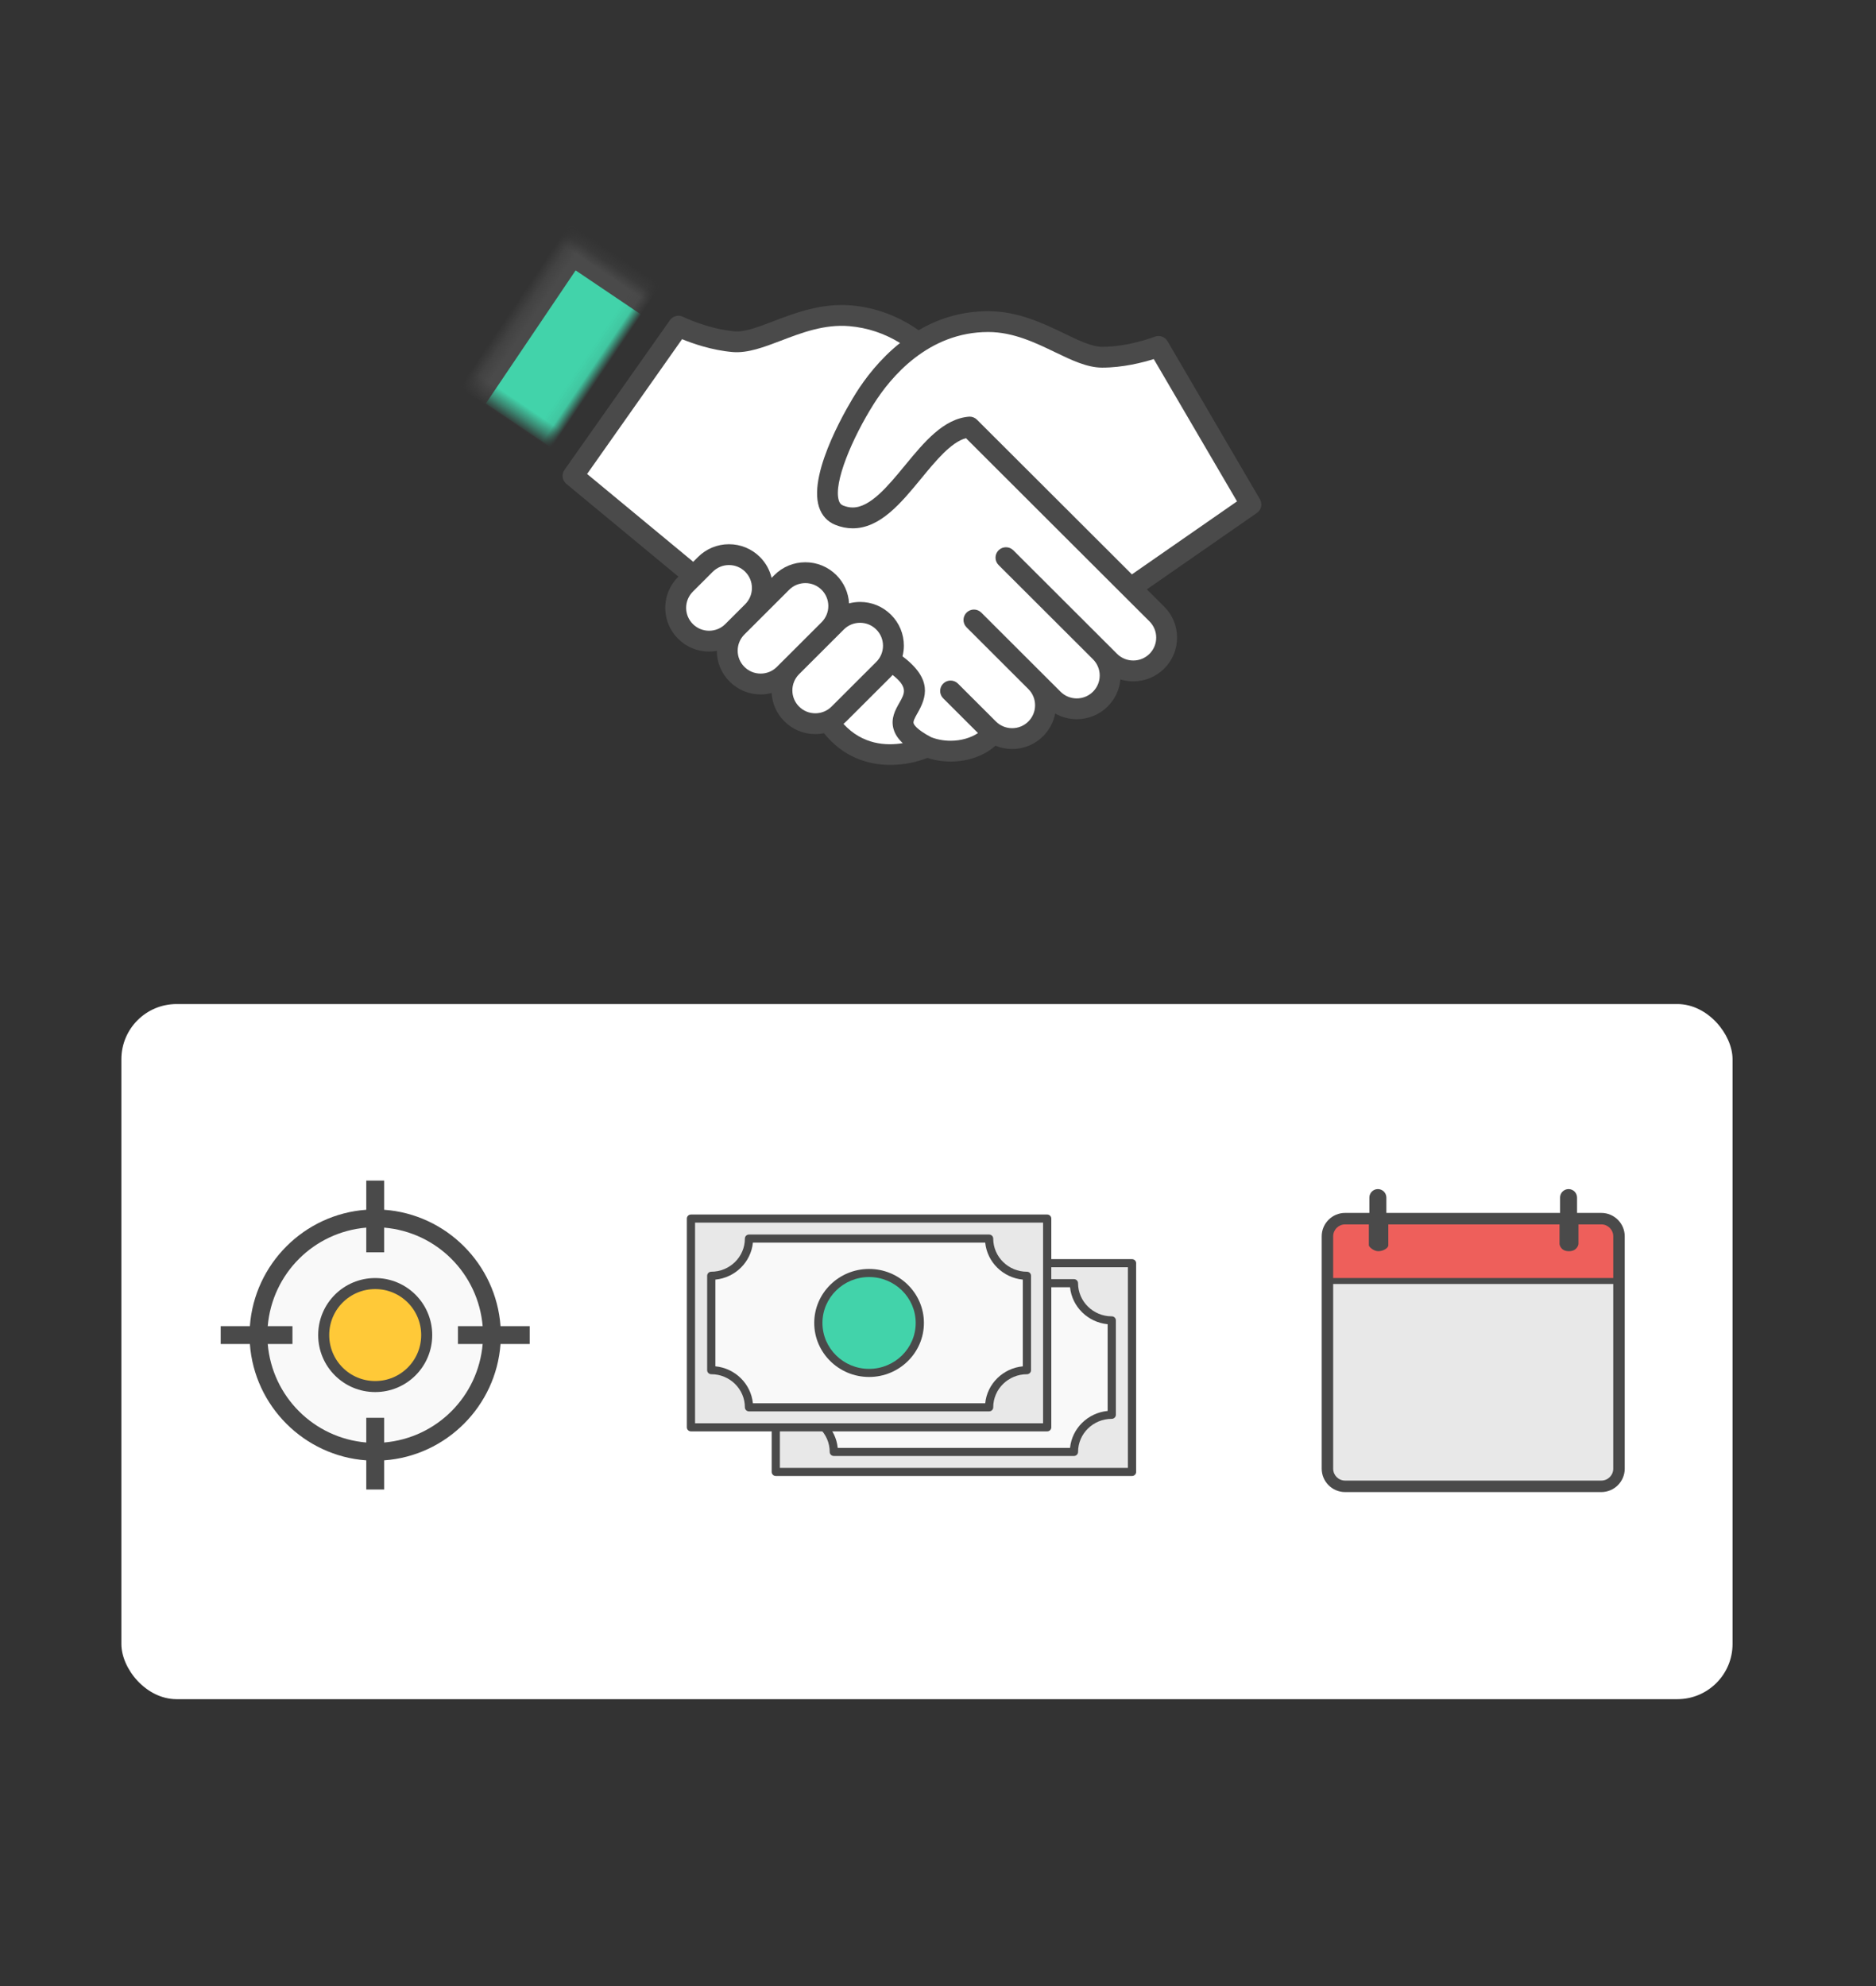 <?xml version="1.0" encoding="UTF-8" standalone="no"?>
<svg width="170px" height="180px" viewBox="0 0 170 180" version="1.1" xmlns="http://www.w3.org/2000/svg" xmlns:xlink="http://www.w3.org/1999/xlink">
    <rect x="0" y="0" width="170" height="180" fill="#333333" stroke="none"/>
    <!-- Generator: Sketch 40.3 (33839) - http://www.bohemiancoding.com/sketch -->
    <title>request copy 4</title>
    <desc>Created with Sketch.</desc>
    <defs>
        <rect id="path-1" x="11" y="91" width="146" height="63" rx="5"></rect>
        <mask id="mask-2" maskContentUnits="userSpaceOnUse" maskUnits="objectBoundingBox" x="-1" y="-1" width="148" height="65">
            <rect x="10" y="90" width="148" height="65" fill="white"></rect>
            <use xlink:href="#path-1" fill="black"></use>
        </mask>
        <rect id="path-3" x="66.716" y="5.304" width="12.921" height="18.567"></rect>
        <mask id="mask-4" maskContentUnits="userSpaceOnUse" maskUnits="objectBoundingBox" x="0" y="0" width="12.921" height="18.567" fill="white">
            <use xlink:href="#path-3"></use>
        </mask>
        <rect id="path-5" x="4.327" y="2.756" width="12.921" height="18.567"></rect>
        <mask id="mask-6" maskContentUnits="userSpaceOnUse" maskUnits="objectBoundingBox" x="0" y="0" width="12.921" height="18.567" fill="white">
            <use xlink:href="#path-5"></use>
        </mask>
    </defs>
    <g id="Page-1" stroke="none" stroke-width="1" fill="none" fill-rule="evenodd">
        <g id="request-copy-4">
            <g id="Mask">
                <use fill="#FFFFFF" fill-rule="evenodd" xlink:href="#path-1"></use>
                <use stroke="#4A4A4A" mask="url(#mask-2)" stroke-width="2" xlink:href="#path-1"></use>
            </g>
            <g id="Group" transform="translate(120, 108)">
                <path d="M22.41,2.43 L22.41,0.54 C22.41,0.391 22.289,0.27 22.14,0.27 C21.991,0.27 21.87,0.391 21.87,0.54 L21.87,2.43 L5.13,2.43 L5.13,0.54 C5.13,0.391 5.009,0.27 4.86,0.27 C4.711,0.27 4.59,0.391 4.59,0.54 L4.59,2.43 L1.89,2.43 C0.997,2.43 0.27,3.157 0.27,4.05 L0.27,25.11 C0.27,26.003 0.997,26.73 1.89,26.73 L25.11,26.73 C26.003,26.73 26.73,26.003 26.73,25.11 L26.73,4.05 C26.73,3.157 26.003,2.43 25.11,2.43 L22.41,2.43 Z" id="Shape" stroke="#4A4A4A" fill="#4A4A4A"></path>
                <path d="M25.11,26.19 L1.89,26.19 C1.294,26.19 0.81,25.706 0.81,25.11 L0.81,8.37 L26.19,8.37 L26.19,25.11 C26.19,25.706 25.706,26.19 25.11,26.19 L25.11,26.19 Z" id="Path" fill="#E8E8E8"></path>
                <path d="M4.043,2.97 L4.043,4.86 C4.043,5.009 4.481,5.4 4.901,5.4 C5.322,5.4 5.807,5.13 5.807,4.86 L5.807,2.97 L21.321,2.97 L21.321,4.72 C21.321,4.869 21.469,5.4 22.17,5.4 C22.872,5.4 23.038,4.869 23.038,4.72 L23.038,2.97 L25.11,2.97 C25.706,2.97 26.19,3.454 26.19,4.05 L26.19,7.83 L0.81,7.83 L0.81,4.05 C0.81,3.454 1.294,2.97 1.89,2.97 L4.043,2.97 Z" id="Path" fill="#EE5F5B"></path>
            </g>
            <g id="Target" transform="translate(20, 107)">
                <path d="M28,13.191 L25.356,13.191 C24.951,7.56 20.44,3.049 14.809,2.644 L14.809,0 L13.191,0 L13.191,2.644 C7.56,3.049 3.049,7.56 2.644,13.191 L0,13.191 L0,14.809 L2.644,14.809 C3.049,20.44 7.56,24.951 13.191,25.356 L13.191,28 L14.809,28 L14.809,25.356 C20.44,24.951 24.951,20.44 25.356,14.809 L28,14.809 L28,13.191 L28,13.191 Z" id="Shape" fill="#4A4A4A"></path>
                <path d="M14.809,23.738 L14.809,21.498 L13.191,21.498 L13.191,23.738 C8.431,23.333 4.667,19.569 4.262,14.809 L6.502,14.809 L6.502,13.191 L4.262,13.191 C4.667,8.431 8.431,4.667 13.191,4.262 L13.191,6.502 L14.809,6.502 L14.809,4.262 C19.569,4.667 23.333,8.431 23.738,13.191 L21.498,13.191 L21.498,14.809 L23.738,14.809 C23.333,19.569 19.569,23.333 14.809,23.738 L14.809,23.738 Z" id="Path" fill="#F9F9F9"></path>
                <path d="M9.333,14 C9.333,16.582 11.418,18.667 14,18.667 C16.582,18.667 18.667,16.582 18.667,14 C18.667,11.418 16.582,9.333 14,9.333 C11.418,9.333 9.333,11.418 9.333,14 Z" id="Shape" stroke="#4A4A4A" fill="#FFC938"></path>
            </g>
            <g id="Amount" transform="translate(62, 110)">
                <g id="Group" transform="translate(24.687, 14.043) rotate(-360) translate(-24.687, -14.043) translate(7.687, 4.043)">
                    <path d="M32.895,0.076 L0.613,0.076 C0.407,0.076 0.241,0.24 0.241,0.443 L0.241,19.363 C0.241,19.565 0.407,19.729 0.613,19.729 L32.895,19.729 C33.1,19.729 33.267,19.565 33.267,19.363 L33.267,0.443 C33.267,0.24 33.101,0.076 32.895,0.076 L32.895,0.076 Z" id="Shape" fill="#4A4A4A"></path>
                    <polygon id="Path" fill="#E8E8E8" points="0.985 18.996 0.985 0.809 32.522 0.809 32.522 18.996"></polygon>
                    <path d="M2.453,14.548 C4.132,14.549 5.499,15.896 5.5,17.55 C5.5,17.752 5.667,17.916 5.872,17.916 L27.633,17.916 C27.838,17.916 28.005,17.752 28.005,17.55 C28.005,15.895 29.375,14.55 31.058,14.55 C31.264,14.55 31.431,14.385 31.431,14.183 L31.431,5.626 C31.431,5.423 31.264,5.259 31.058,5.259 C29.378,5.259 28.007,3.911 28.004,2.255 C28.004,2.053 27.837,1.889 27.632,1.889 L5.872,1.889 C5.773,1.889 5.678,1.927 5.609,1.996 C5.539,2.065 5.5,2.158 5.5,2.256 C5.5,3.911 4.133,5.258 2.453,5.259 C2.248,5.259 2.081,5.423 2.081,5.626 L2.081,14.182 C2.081,14.385 2.248,14.548 2.453,14.548 L2.453,14.548 Z" id="Shape" fill="#4A4A4A"></path>
                    <path d="M2.826,5.975 C4.62,5.801 6.051,4.39 6.227,2.622 L27.278,2.622 C27.457,4.391 28.891,5.801 30.686,5.975 L30.686,13.834 C28.889,14.006 27.455,15.416 27.279,17.183 L6.226,17.183 C6.05,15.417 4.619,14.007 2.826,13.833 L2.826,5.975 L2.826,5.975 Z" id="Path" fill="#F9F9F9"></path>
                    <path d="M16.754,14.798 C19.494,14.798 21.724,12.602 21.724,9.903 C21.724,7.203 19.494,5.007 16.754,5.007 C14.014,5.007 11.784,7.203 11.784,9.903 C11.784,12.602 14.014,14.798 16.754,14.798 L16.754,14.798 Z" id="Shape" fill="#4A4A4A"></path>
                    <path d="M16.754,5.741 C19.084,5.741 20.979,7.607 20.979,9.903 C20.979,12.198 19.084,14.065 16.754,14.065 C14.424,14.065 12.529,12.197 12.529,9.903 C12.529,7.608 14.424,5.741 16.754,5.741 L16.754,5.741 Z" id="Path" fill="#42D3AA"></path>
                </g>
                <g id="Group-Copy" transform="translate(17, 10) rotate(-360) translate(-17, -10) ">
                    <path d="M32.895,0.076 L0.613,0.076 C0.407,0.076 0.241,0.24 0.241,0.443 L0.241,19.363 C0.241,19.565 0.407,19.729 0.613,19.729 L32.895,19.729 C33.1,19.729 33.267,19.565 33.267,19.363 L33.267,0.443 C33.267,0.24 33.101,0.076 32.895,0.076 L32.895,0.076 Z" id="Shape" fill="#4A4A4A"></path>
                    <polygon id="Path" fill="#E8E8E8" points="0.985 18.996 0.985 0.809 32.522 0.809 32.522 18.996"></polygon>
                    <path d="M2.453,14.548 C4.132,14.549 5.499,15.896 5.5,17.55 C5.5,17.752 5.667,17.916 5.872,17.916 L27.633,17.916 C27.838,17.916 28.005,17.752 28.005,17.55 C28.005,15.895 29.375,14.55 31.058,14.55 C31.264,14.55 31.431,14.385 31.431,14.183 L31.431,5.626 C31.431,5.423 31.264,5.259 31.058,5.259 C29.378,5.259 28.007,3.911 28.004,2.255 C28.004,2.053 27.837,1.889 27.632,1.889 L5.872,1.889 C5.773,1.889 5.678,1.927 5.609,1.996 C5.539,2.065 5.5,2.158 5.5,2.256 C5.5,3.911 4.133,5.258 2.453,5.259 C2.248,5.259 2.081,5.423 2.081,5.626 L2.081,14.182 C2.081,14.385 2.248,14.548 2.453,14.548 L2.453,14.548 Z" id="Shape" fill="#4A4A4A"></path>
                    <path d="M2.826,5.975 C4.62,5.801 6.051,4.39 6.227,2.622 L27.278,2.622 C27.457,4.391 28.891,5.801 30.686,5.975 L30.686,13.834 C28.889,14.006 27.455,15.416 27.279,17.183 L6.226,17.183 C6.05,15.417 4.619,14.007 2.826,13.833 L2.826,5.975 L2.826,5.975 Z" id="Path" fill="#F9F9F9"></path>
                    <path d="M16.754,14.798 C19.494,14.798 21.724,12.602 21.724,9.903 C21.724,7.203 19.494,5.007 16.754,5.007 C14.014,5.007 11.784,7.203 11.784,9.903 C11.784,12.602 14.014,14.798 16.754,14.798 L16.754,14.798 Z" id="Shape" fill="#4A4A4A"></path>
                    <path d="M20.979,9.903 C20.979,12.198 19.084,14.065 16.754,14.065 C14.424,14.065 12.529,12.197 12.529,9.903 C12.529,7.608 14.424,5.741 16.754,5.741 C19.084,5.741 20.979,7.607 20.979,9.903 Z" id="Path" fill="#42D3AA"></path>
                </g>
            </g>
            <g id="Group-2" transform="translate(41, 21)">
                <path d="M73.17,24.243 L64.796,9.92 C64.56,9.516 64.065,9.347 63.629,9.519 C63.607,9.528 61.3,10.431 58.875,10.431 C57.941,10.431 56.776,9.868 55.425,9.217 C53.564,8.32 51.248,7.203 48.551,7.203 C46.079,7.203 43.984,7.908 42.241,8.929 C40.388,7.627 38.333,6.866 36.122,6.679 C33.437,6.453 31.034,7.369 29.103,8.107 C27.703,8.643 26.498,9.11 25.563,9.025 C23.159,8.822 20.923,7.727 20.902,7.717 C20.484,7.509 19.976,7.637 19.707,8.019 L10.153,21.584 C9.869,21.987 9.942,22.54 10.322,22.855 L20.475,31.259 L20.449,31.285 C19.699,32.035 19.285,33.029 19.285,34.089 C19.285,35.149 19.699,36.145 20.448,36.893 C21.198,37.642 22.196,38.055 23.257,38.055 C23.494,38.055 23.728,38.031 23.956,37.99 C23.961,39.043 24.374,40.031 25.119,40.776 C25.869,41.524 26.866,41.937 27.927,41.937 C28.268,41.937 28.601,41.891 28.923,41.806 C28.979,42.741 29.359,43.66 30.073,44.372 C30.823,45.121 31.82,45.533 32.881,45.533 C33.149,45.533 33.412,45.507 33.669,45.456 C35.424,47.642 37.685,48.326 39.684,48.326 C40.983,48.326 42.17,48.039 43.037,47.69 C43.698,47.906 44.417,48.024 45.145,48.024 C46.728,48.024 48.21,47.483 49.205,46.587 C49.679,46.781 50.189,46.884 50.717,46.884 C51.779,46.884 52.776,46.472 53.524,45.723 C54.095,45.153 54.47,44.442 54.617,43.667 C55.221,44.009 55.896,44.183 56.572,44.183 C57.588,44.183 58.607,43.797 59.38,43.025 C60.044,42.361 60.443,41.503 60.527,40.58 C60.899,40.694 61.292,40.753 61.692,40.753 C62.753,40.753 63.752,40.341 64.5,39.593 C65.25,38.844 65.664,37.848 65.664,36.789 C65.664,35.729 65.25,34.732 64.5,33.984 L62.928,32.414 L72.892,25.493 C73.299,25.213 73.419,24.667 73.17,24.243 L73.17,24.243 Z" id="Shape" fill="#4A4A4A"></path>
                <use id="Rectangle" stroke="#4A4A4A" mask="url(#mask-4)" stroke-width="4" fill="#F9C74B" transform="translate(73.177, 14.588) rotate(-30) translate(-73.177, -14.588) " xlink:href="#path-3"></use>
                <path d="M39.977,45.093 C40.109,45.542 40.378,45.955 40.808,46.354 C39.318,46.603 37.167,46.504 35.433,44.61 C35.52,44.536 35.608,44.458 35.69,44.376 L39.745,40.327 C39.794,40.278 39.84,40.224 39.886,40.171 C41.302,41.284 40.988,41.841 40.504,42.69 C40.141,43.327 39.689,44.123 39.977,45.093 L39.977,45.093 Z" id="Path" fill="#FFFFFF"></path>
                <path d="M63.166,35.32 C63.557,35.712 63.773,36.234 63.773,36.789 C63.773,37.342 63.557,37.864 63.166,38.257 C62.772,38.651 62.25,38.864 61.694,38.864 C61.139,38.864 60.617,38.648 60.223,38.257 L50.826,28.874 C50.457,28.506 49.859,28.506 49.489,28.874 C49.12,29.241 49.12,29.84 49.489,30.209 L58.04,38.747 C58.042,38.75 58.043,38.752 58.044,38.753 C58.438,39.146 58.654,39.667 58.654,40.221 C58.654,40.776 58.437,41.298 58.044,41.69 C57.651,42.082 57.129,42.298 56.574,42.298 C56.019,42.298 55.497,42.082 55.104,41.69 L53.53,40.12 C53.528,40.118 53.527,40.115 53.526,40.115 C53.526,40.114 53.524,40.114 53.523,40.113 L47.925,34.522 C47.556,34.154 46.957,34.154 46.588,34.522 C46.219,34.89 46.219,35.488 46.588,35.857 L52.193,41.456 C52.584,41.849 52.797,42.368 52.797,42.92 C52.797,43.475 52.58,43.996 52.189,44.389 C51.796,44.782 51.274,44.997 50.718,44.997 L50.717,44.997 C50.162,44.997 49.641,44.78 49.247,44.389 L45.809,40.956 C45.44,40.588 44.841,40.588 44.472,40.956 C44.103,41.325 44.103,41.924 44.472,42.292 L47.624,45.439 C46.98,45.873 46.084,46.137 45.145,46.137 C44.522,46.137 43.914,46.024 43.382,45.814 C42.047,45.113 41.825,44.674 41.789,44.556 C41.734,44.37 41.895,44.066 42.148,43.622 C42.948,42.217 43.542,40.557 40.784,38.484 C40.862,38.173 40.907,37.851 40.907,37.522 C40.907,36.461 40.494,35.467 39.744,34.718 C38.995,33.969 37.997,33.556 36.936,33.556 C36.595,33.556 36.262,33.603 35.94,33.686 C35.883,32.716 35.482,31.813 34.789,31.121 C34.04,30.373 33.042,29.96 31.981,29.96 C30.92,29.96 29.922,30.373 29.172,31.121 L28.92,31.373 C28.752,30.665 28.396,30.014 27.867,29.486 C27.118,28.737 26.12,28.325 25.059,28.325 C23.998,28.325 23.001,28.737 22.251,29.486 L21.813,29.923 C21.79,29.9 21.77,29.877 21.744,29.855 L12.202,21.957 L20.808,9.74 C21.761,10.132 23.512,10.748 25.404,10.908 C26.763,11.018 28.23,10.463 29.78,9.871 C31.621,9.167 33.705,8.367 35.963,8.561 C37.604,8.699 39.144,9.215 40.561,10.085 C38.723,11.55 37.405,13.295 36.572,14.616 C36.119,15.333 32.178,21.722 33.215,24.947 C33.462,25.714 33.969,26.272 34.683,26.563 C35.205,26.777 35.739,26.884 36.27,26.884 C38.764,26.884 40.652,24.59 42.476,22.371 C43.812,20.746 45.191,19.072 46.535,18.713 L55.13,27.297 L56.04,28.205 L60.792,32.951 L60.794,32.951 L63.166,35.32 L63.166,35.32 Z" id="Path" fill="#FFFFFF"></path>
                <path d="M56.468,25.96 C56.466,25.96 47.531,17.037 47.531,17.037 C47.353,16.86 47.111,16.76 46.863,16.76 C44.517,16.914 42.737,19.079 41.014,21.172 C39.468,23.052 37.869,24.995 36.269,24.995 C35.981,24.995 35.696,24.936 35.397,24.814 C35.255,24.755 35.11,24.661 35.016,24.369 C34.498,22.759 36.256,18.66 38.173,15.622 C39.711,13.183 43.105,9.091 48.551,9.091 C50.815,9.091 52.826,10.062 54.603,10.918 C56.097,11.638 57.508,12.319 58.875,12.319 C60.774,12.319 62.57,11.852 63.552,11.543 L71.096,24.441 L61.571,31.057 L56.468,25.96 Z" id="Path" fill="#FFFFFF"></path>
                <path d="M32.881,43.647 C32.326,43.647 31.804,43.431 31.411,43.04 C30.601,42.232 30.601,40.917 31.409,40.105 L34.789,36.729 C34.792,36.726 34.794,36.723 34.796,36.722 L35.466,36.052 C35.858,35.66 36.38,35.445 36.937,35.445 C37.491,35.445 38.014,35.662 38.407,36.054 C38.8,36.446 39.016,36.968 39.016,37.522 C39.016,38.077 38.799,38.598 38.406,38.991 L34.353,43.04 C33.959,43.431 33.437,43.647 32.881,43.647 L32.881,43.647 Z" id="Path" fill="#FFFFFF"></path>
                <path d="M30.072,38.769 L29.398,39.442 C29.005,39.834 28.483,40.049 27.928,40.049 C27.372,40.049 26.85,39.833 26.457,39.442 C26.063,39.049 25.847,38.528 25.847,37.973 C25.847,37.418 26.064,36.897 26.457,36.504 L30.511,32.455 C30.904,32.063 31.426,31.848 31.982,31.848 C32.537,31.848 33.059,32.064 33.453,32.456 C33.845,32.848 34.061,33.37 34.061,33.924 C34.061,34.478 33.845,34.997 33.455,35.39 L30.074,38.767 C30.074,38.767 30.073,38.769 30.072,38.769 L30.072,38.769 Z" id="Path" fill="#FFFFFF"></path>
                <path d="M24.727,35.558 C24.335,35.951 23.812,36.166 23.257,36.166 C22.701,36.166 22.18,35.951 21.786,35.558 C21.393,35.166 21.177,34.645 21.177,34.089 C21.177,33.535 21.394,33.014 21.786,32.621 L23.588,30.821 C23.982,30.429 24.504,30.213 25.059,30.213 C25.615,30.213 26.137,30.429 26.53,30.821 C26.923,31.214 27.138,31.735 27.138,32.29 C27.138,32.844 26.922,33.365 26.53,33.758 L24.727,35.558 L24.727,35.558 Z" id="Path" fill="#FFFFFF"></path>
                <use id="Rectangle" stroke="#4A4A4A" mask="url(#mask-6)" stroke-width="4" fill="#42D3AA" transform="translate(10.788, 12.039) rotate(34) translate(-10.788, -12.039) " xlink:href="#path-5"></use>
            </g>
        </g>
    </g>
</svg>